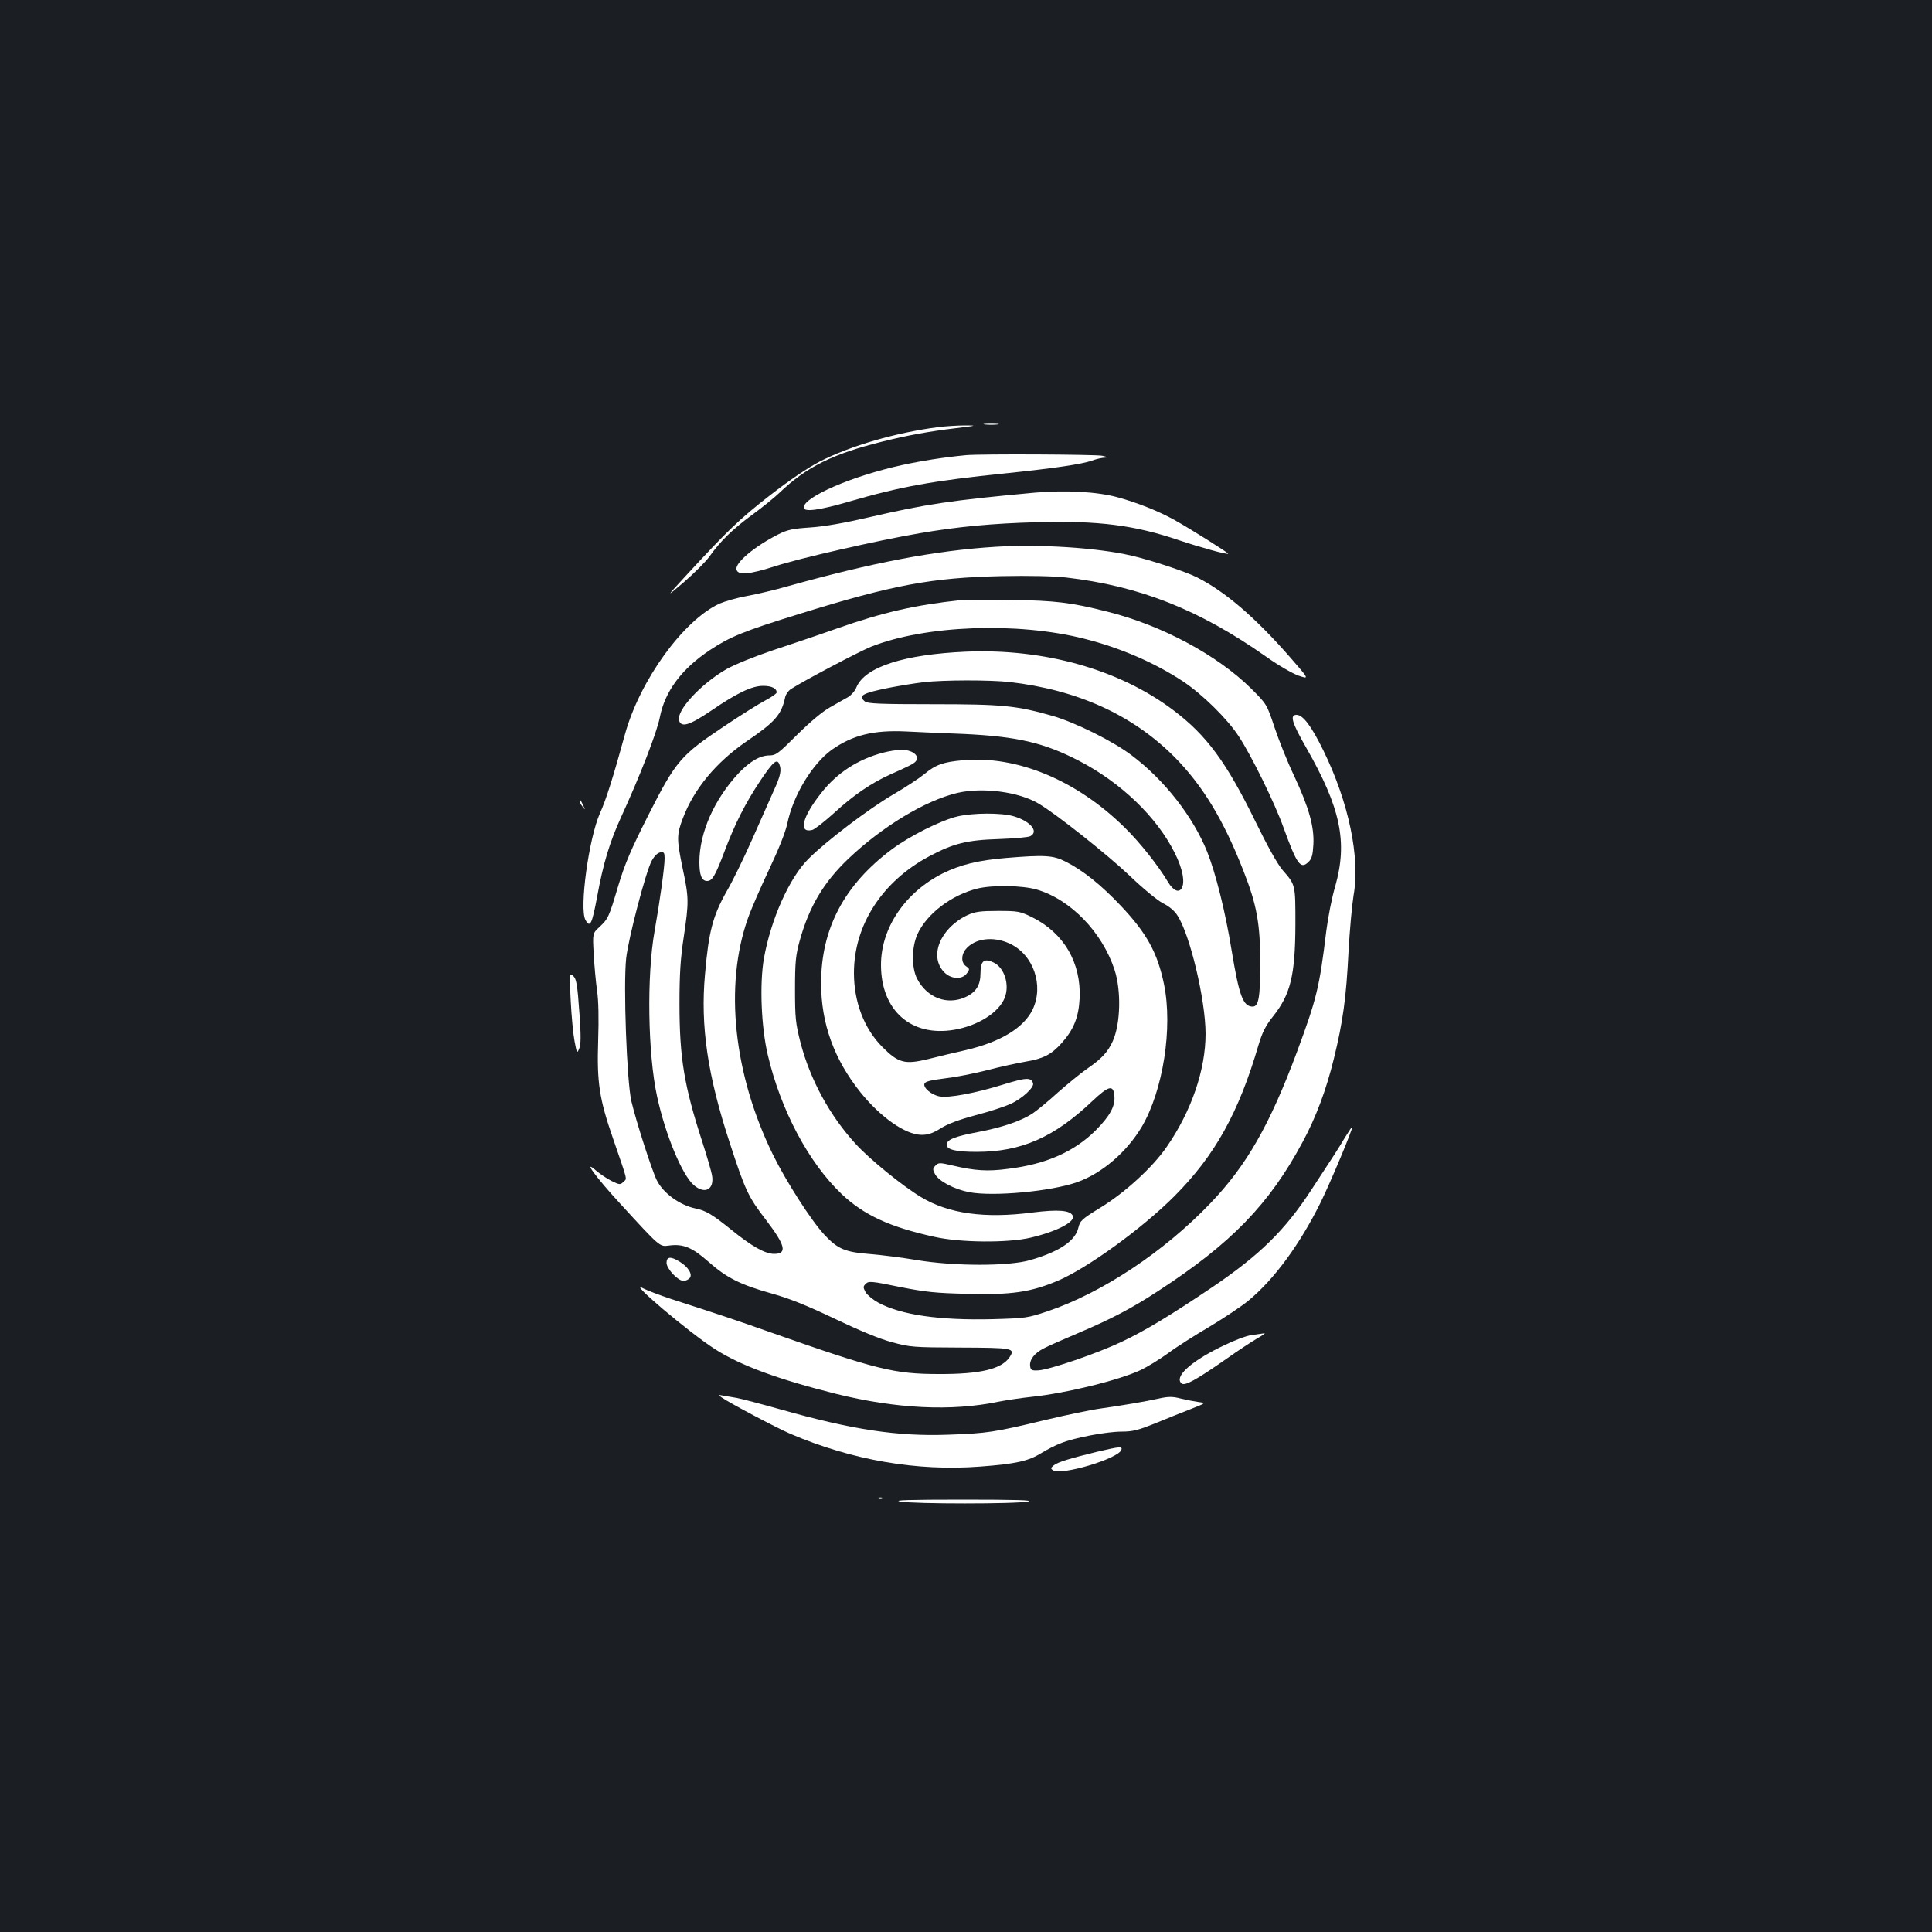 <?xml version="1.0" standalone="no"?>
<!DOCTYPE svg PUBLIC "-//W3C//DTD SVG 20010904//EN"
 "http://www.w3.org/TR/2001/REC-SVG-20010904/DTD/svg10.dtd">
<svg version="1.0" xmlns="http://www.w3.org/2000/svg"
 width="1000pt" height="1000pt" viewBox="0 0 1000 1000"
 preserveAspectRatio="xMidYMid meet">
<rect width="100%" height="100%" fill="#1b1f23"/>
<g transform="translate(0,1000) scale(0.1,-0.1)"
fill="#ffffff" stroke="none">
<path d="M5098 7803 c17 -2 47 -2 65 0 17 2 3 4 -33 4 -36 0 -50 -2 -32 -4z"/>
<path d="M4855 7789 c-217 -28 -452 -96 -612 -178 -62 -32 -156 -96 -258 -175
-157 -122 -220 -183 -435 -416 -105 -114 -105 -114 -9 -32 53 46 111 104 130
130 57 81 120 142 219 215 52 38 118 91 145 117 139 133 274 200 531 264 128
32 241 53 384 70 106 13 109 14 45 14 -38 0 -101 -4 -140 -9z"/>
<path d="M5000 7644 c-115 -11 -229 -29 -330 -51 -257 -56 -510 -165 -510
-220 0 -25 82 -14 239 32 261 76 431 107 806 145 248 26 395 47 447 66 22 8
52 15 67 15 19 1 16 3 -14 10 -37 7 -628 10 -705 3z"/>
<path d="M5355 7450 c-434 -40 -561 -59 -855 -127 -129 -30 -232 -48 -305 -53
-92 -6 -119 -12 -165 -35 -123 -62 -225 -147 -218 -182 6 -32 65 -27 199 16
124 41 532 134 749 171 197 34 377 51 605 57 321 9 507 -15 737 -93 104 -35
250 -76 255 -70 4 3 -199 131 -277 174 -80 45 -192 90 -295 118 -105 29 -269
38 -430 24z"/>
<path d="M5155 7170 c-312 -19 -640 -82 -1080 -205 -66 -19 -160 -41 -210 -50
-49 -9 -112 -27 -140 -39 -187 -85 -413 -397 -490 -676 -62 -225 -98 -340
-130 -410 -57 -129 -107 -491 -75 -551 24 -44 34 -24 61 121 31 170 65 282
123 409 99 215 186 441 201 517 26 135 112 251 259 349 106 70 175 98 459 186
489 152 689 189 1049 197 145 3 274 0 335 -7 382 -44 690 -166 1038 -411 62
-44 135 -86 166 -97 56 -19 56 -19 -40 91 -184 211 -341 345 -486 418 -57 29
-238 89 -338 112 -176 41 -473 60 -702 46z"/>
<path d="M4975 6894 c-236 -25 -404 -63 -640 -146 -93 -33 -244 -84 -335 -114
-95 -32 -196 -73 -239 -97 -134 -77 -262 -216 -246 -267 12 -37 54 -24 165 51
136 93 212 129 270 129 44 0 70 -13 70 -34 0 -6 -26 -24 -58 -41 -31 -16 -127
-76 -212 -133 -226 -151 -251 -179 -393 -459 -93 -184 -123 -255 -157 -368
-49 -165 -52 -170 -97 -213 -36 -33 -36 -33 -30 -140 3 -59 11 -143 17 -187 8
-52 10 -145 6 -264 -7 -212 6 -299 76 -501 80 -233 74 -208 55 -227 -16 -16
-20 -16 -61 4 -24 12 -61 37 -82 55 -70 61 0 -35 126 -172 209 -228 204 -223
252 -217 74 10 120 -9 204 -83 96 -85 167 -120 331 -166 93 -26 181 -62 324
-130 128 -61 231 -104 295 -121 95 -26 110 -27 351 -28 275 -1 289 -3 259 -49
-40 -62 -152 -89 -366 -88 -231 0 -321 22 -875 217 -181 64 -256 89 -510 171
-60 20 -126 45 -145 55 -93 51 237 -229 372 -315 132 -84 324 -155 623 -230
314 -78 600 -92 844 -41 37 7 113 19 171 25 180 19 452 86 565 139 33 16 96
54 140 86 44 33 142 95 217 139 75 45 165 105 200 134 133 110 265 290 372
505 55 112 166 378 166 396 0 3 -17 -22 -38 -56 -39 -65 -52 -85 -174 -271
-137 -210 -267 -337 -508 -501 -221 -149 -353 -229 -474 -286 -126 -60 -371
-144 -431 -148 -35 -2 -40 1 -43 21 -5 33 22 68 69 92 22 12 104 48 182 81
167 71 275 127 412 217 378 246 575 449 748 772 68 126 121 267 161 430 47
192 64 314 76 555 6 110 18 241 26 290 35 196 -25 482 -156 750 -62 127 -106
185 -139 185 -36 0 -25 -39 50 -170 179 -313 215 -489 150 -718 -17 -56 -37
-160 -46 -230 -36 -296 -50 -351 -152 -627 -142 -380 -261 -588 -449 -784
-239 -250 -560 -463 -841 -558 -105 -35 -113 -36 -283 -41 -278 -7 -477 22
-595 86 -27 15 -56 39 -65 54 -13 25 -13 29 1 43 15 15 30 14 175 -16 137 -27
186 -32 354 -36 224 -6 325 9 463 67 151 63 440 272 607 440 208 209 331 429
434 781 20 67 37 100 75 148 91 114 115 213 116 476 0 208 1 204 -66 281 -26
30 -79 125 -139 248 -152 311 -254 450 -428 581 -279 210 -666 319 -1072 302
-320 -14 -523 -79 -567 -184 -7 -19 -27 -41 -43 -51 -17 -9 -58 -33 -92 -52
-40 -22 -103 -75 -171 -142 -96 -96 -111 -108 -143 -108 -50 0 -101 -30 -160
-91 -127 -136 -204 -309 -204 -461 0 -68 12 -98 40 -98 27 0 42 27 90 153 54
144 109 252 188 370 64 95 84 112 96 81 12 -30 6 -60 -28 -134 -18 -41 -69
-156 -113 -255 -44 -99 -103 -220 -132 -269 -71 -126 -93 -207 -112 -430 -24
-266 13 -520 128 -871 81 -249 96 -280 189 -401 99 -130 110 -174 41 -174 -47
0 -116 39 -222 125 -98 79 -131 99 -185 110 -81 17 -166 78 -200 145 -25 49
-108 307 -132 410 -24 104 -42 601 -27 740 12 106 102 449 132 504 14 26 31
42 45 44 19 3 22 -1 22 -32 0 -44 -25 -224 -52 -376 -41 -230 -35 -635 13
-855 43 -199 130 -408 191 -460 58 -49 107 -21 93 54 -4 20 -26 97 -50 171
-94 290 -118 434 -118 715 0 153 5 234 22 345 27 183 27 202 -6 357 -31 151
-31 172 2 259 57 150 171 288 328 396 149 101 182 139 201 229 3 15 16 33 29
42 66 43 349 192 414 219 281 112 758 130 1105 42 187 -47 364 -124 510 -220
101 -67 230 -194 289 -284 65 -98 188 -348 233 -475 69 -190 88 -217 129 -176
17 16 22 36 25 89 5 92 -22 190 -100 357 -34 71 -79 184 -101 250 -40 120 -40
120 -121 201 -175 173 -463 328 -744 398 -189 48 -268 57 -497 61 -121 2 -238
1 -260 -1z m250 -424 c353 -41 637 -170 855 -389 145 -147 254 -326 357 -591
68 -173 86 -271 86 -475 0 -176 -8 -225 -39 -225 -50 0 -70 55 -109 290 -32
199 -83 402 -127 512 -73 181 -221 371 -390 498 -97 74 -292 170 -408 204
-190 54 -259 61 -621 61 -270 0 -339 3 -352 14 -37 30 -15 43 124 71 57 11
138 24 179 29 108 12 341 12 445 1z m-235 -269 c274 -13 413 -45 593 -138 219
-113 406 -293 498 -479 40 -79 54 -152 35 -182 -15 -25 -44 -11 -70 32 -49 83
-146 206 -225 283 -248 244 -556 373 -836 348 -103 -9 -142 -23 -201 -72 -27
-22 -100 -70 -162 -106 -126 -74 -344 -239 -437 -332 -99 -98 -195 -313 -231
-516 -23 -132 -14 -355 20 -499 67 -286 211 -557 382 -720 115 -109 249 -171
481 -222 134 -30 380 -32 498 -4 132 31 230 81 218 112 -11 30 -76 35 -210 18
-246 -32 -434 -6 -576 80 -95 57 -265 195 -338 275 -134 146 -236 333 -286
526 -25 99 -28 126 -28 275 0 142 4 177 24 250 49 177 124 303 252 425 177
168 399 302 565 341 130 30 316 6 419 -55 88 -51 355 -263 467 -369 73 -70
148 -132 177 -147 31 -15 61 -40 75 -63 65 -98 146 -438 146 -613 0 -186 -73
-400 -201 -585 -73 -106 -215 -236 -342 -314 -99 -61 -107 -68 -116 -107 -17
-67 -99 -122 -248 -165 -111 -33 -397 -32 -588 0 -71 12 -180 26 -241 31 -130
10 -168 26 -237 100 -68 73 -199 277 -267 416 -203 415 -252 873 -129 1221 17
49 67 163 110 254 50 106 84 191 94 237 30 146 129 309 230 382 108 76 215
103 385 95 58 -3 193 -9 300 -13z"/>
<path d="M4570 6104 c-131 -35 -237 -104 -319 -208 -99 -125 -120 -210 -47
-192 12 3 62 42 112 87 101 93 192 155 291 200 119 53 131 60 138 77 10 26
-30 52 -79 51 -22 0 -66 -7 -96 -15z"/>
<path d="M4955 5774 c-87 -21 -248 -102 -340 -171 -245 -183 -365 -410 -365
-692 0 -208 67 -394 204 -565 105 -130 232 -219 316 -220 34 0 57 8 98 33 35
23 94 45 179 68 70 18 153 45 185 60 58 26 122 85 115 106 -10 32 -36 30 -156
-7 -142 -44 -280 -70 -328 -61 -42 8 -86 45 -78 66 4 11 31 18 103 27 54 6
152 25 218 42 65 17 156 37 202 45 91 15 133 36 186 95 63 70 89 134 94 231 9
185 -81 340 -247 422 -62 30 -72 32 -176 32 -91 0 -118 -4 -156 -21 -141 -66
-202 -212 -123 -295 36 -38 95 -41 119 -6 15 20 14 23 -5 36 -25 17 -26 58 -2
87 46 57 142 70 228 30 123 -57 178 -216 119 -341 -46 -95 -166 -168 -345
-210 -58 -13 -146 -34 -197 -47 -120 -29 -153 -20 -235 62 -95 95 -148 233
-148 384 0 248 146 474 390 604 124 66 194 84 360 89 80 3 153 9 163 15 45 24
1 77 -86 103 -64 19 -212 18 -292 -1z"/>
<path d="M5205 5559 c-141 -12 -233 -34 -326 -80 -194 -98 -319 -282 -319
-473 0 -236 156 -374 379 -336 124 21 232 90 262 167 25 67 -2 154 -58 181
-49 24 -68 9 -68 -55 0 -62 -23 -99 -78 -124 -95 -43 -198 -4 -250 95 -29 56
-29 161 1 229 48 107 177 205 312 238 78 19 232 16 305 -5 176 -51 340 -221
404 -416 35 -108 31 -278 -9 -368 -26 -58 -58 -92 -135 -145 -33 -23 -100 -78
-150 -122 -49 -45 -108 -93 -130 -108 -61 -40 -159 -73 -286 -97 -117 -22
-159 -39 -159 -65 0 -26 50 -37 155 -37 231 0 401 75 599 263 85 80 109 86
114 27 5 -54 -23 -104 -97 -179 -111 -110 -256 -175 -454 -199 -105 -14 -170
-10 -285 17 -68 16 -74 16 -90 0 -15 -16 -15 -20 -2 -45 21 -37 100 -78 178
-93 125 -23 420 4 557 52 129 46 256 155 335 287 110 188 161 512 115 737 -34
164 -89 264 -223 406 -104 110 -197 184 -286 229 -65 33 -107 36 -311 19z"/>
<path d="M3000 5854 c0 -6 7 -19 16 -30 14 -18 14 -18 3 6 -14 31 -19 36 -19
24z"/>
<path d="M2954 4820 c4 -80 13 -174 20 -210 12 -63 13 -64 24 -37 9 21 9 65 2
170 -12 169 -16 192 -37 209 -15 12 -16 0 -9 -132z"/>
<path d="M3450 3464 c0 -31 59 -94 88 -94 11 0 25 7 32 15 16 19 -8 58 -53 85
-45 28 -67 26 -67 -6z"/>
<path d="M6480 3090 c-34 -5 -97 -30 -168 -65 -155 -77 -235 -153 -196 -186
17 -14 76 19 231 127 59 42 131 89 158 105 28 16 46 28 40 28 -5 -1 -35 -5
-65 -9z"/>
<path d="M3735 2767 c41 -29 283 -157 355 -188 321 -137 655 -195 984 -170
184 14 248 28 316 70 29 18 74 41 101 51 71 29 237 60 316 60 56 0 85 8 168
41 55 23 138 56 184 74 84 33 84 33 45 38 -22 3 -63 11 -92 18 -42 11 -64 11
-110 1 -70 -16 -190 -36 -302 -52 -47 -6 -177 -33 -290 -60 -265 -64 -303 -69
-500 -76 -264 -10 -499 26 -867 130 -103 29 -206 56 -228 60 -22 4 -53 9 -70
12 -28 5 -29 5 -10 -9z"/>
<path d="M5680 2486 c-139 -34 -203 -53 -225 -70 -17 -14 -18 -17 -5 -26 41
-29 336 59 354 105 7 20 -8 18 -124 -9z"/>
<path d="M4548 2243 c7 -3 16 -2 19 1 4 3 -2 6 -13 5 -11 0 -14 -3 -6 -6z"/>
<path d="M4660 2228 c71 -13 601 -13 660 0 33 7 -60 10 -335 10 -283 0 -366
-3 -325 -10z"/>
</g>
</svg>
